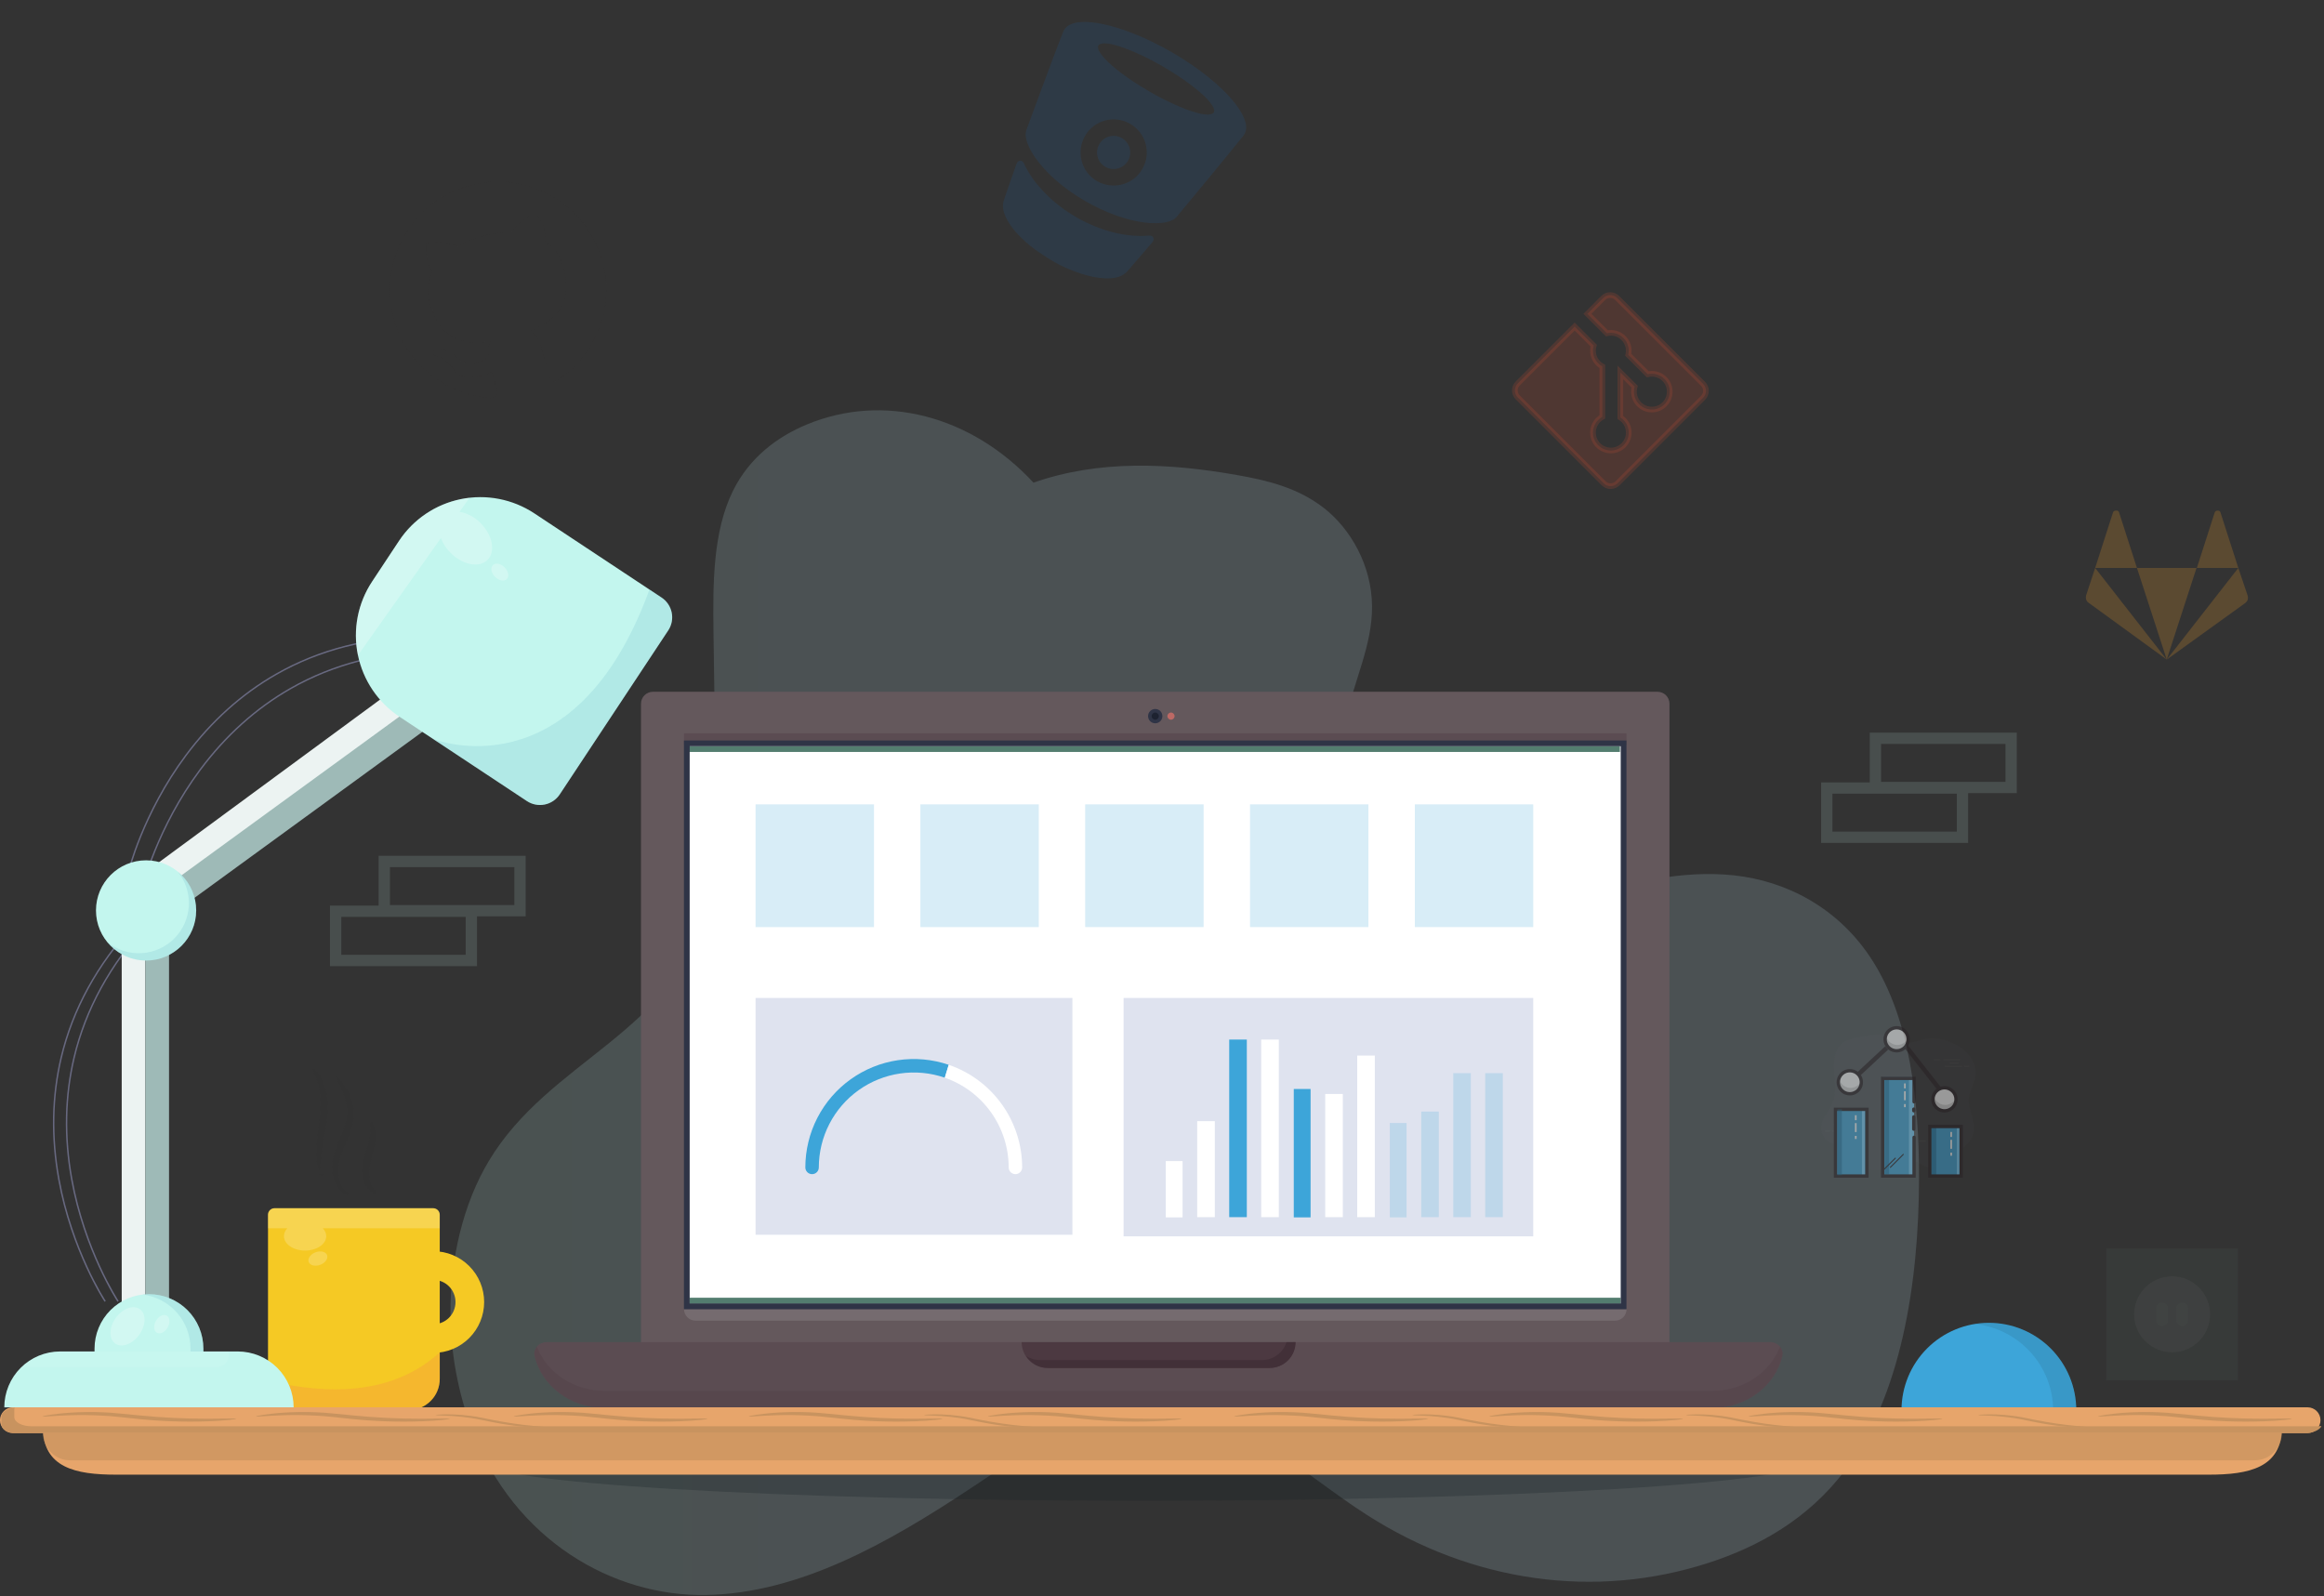 <svg width="412" height="283" viewBox="0 0 412 283" fill="none" xmlns="http://www.w3.org/2000/svg">
<rect x="0" y="0" width="412" height="283" fill="#333333" stroke="none"/>
<g opacity="0.2">
<path d="M384.12 116.94L370.224 106.834C370.052 106.719 369.88 106.489 369.822 106.259C369.765 106.03 369.765 105.8 369.822 105.57L371.43 100.689L384.12 116.94ZM375.679 90.87L378.838 100.689H371.43L374.588 90.87C374.646 90.641 374.876 90.526 375.105 90.526C375.45 90.468 375.622 90.641 375.679 90.87ZM378.838 100.689H389.403L384.12 116.94L378.838 100.689ZM398.476 105.628C398.533 105.857 398.533 106.087 398.476 106.317C398.419 106.547 398.246 106.719 398.074 106.891L384.12 116.94L396.811 100.689L398.476 105.628ZM396.811 100.689H389.461L392.619 90.87C392.676 90.641 392.906 90.526 393.136 90.526C393.423 90.526 393.595 90.641 393.653 90.87L396.811 100.689Z" fill="#FCA326"/>
</g>
<g opacity="0.4">
<path opacity="0.4" d="M331.985 170.358C325.975 160.88 316.589 156.174 307.354 155.188C298.118 154.203 288.842 156.557 279.761 159.097C267.648 162.475 253.428 165.52 244.286 154.32C238.887 147.691 236.734 136.828 238.667 127.36C240.04 120.624 243.293 114.445 243.237 107.461C243.179 100.22 239.406 93.746 234.741 90.096C230.076 86.447 224.616 85.154 219.251 84.212C207.262 82.101 194.896 81.479 183.217 85.57C172.168 73.644 156.615 69.623 143.052 75.251C137.93 77.377 132.912 81.014 129.949 87.005C126.366 94.249 126.366 103.547 126.49 112.238C126.624 121.601 126.758 130.965 126.892 140.328C126.996 147.543 127.074 154.962 125.193 161.725C119.197 183.314 97.402 187.9 86.648 205.851C82.1 213.448 79.776 223.269 79.868 233.004C79.918 240.001 81.208 246.933 83.677 253.48C91.206 273.133 108.717 283.083 125.19 282.784C141.663 282.484 157.351 273.64 172.12 263.842C183.293 256.431 194.962 248.151 207.384 249.322C220.056 250.516 230.896 261.277 242.361 268.609C261.026 280.546 282.768 283.594 302.869 277.095C311.757 274.22 320.561 269.333 327.067 260.705C337.001 247.537 340.172 227.627 340.208 208.894C340.233 195.238 338.578 180.753 331.985 170.358Z" fill="url(#paint0_linear)"/>
</g>
<path d="M368.08 250.02C368.08 245.912 366.448 241.971 363.543 239.066C360.638 236.16 356.698 234.528 352.59 234.528C348.481 234.528 344.541 236.16 341.637 239.066C338.732 241.971 337.1 245.912 337.1 250.02H368.08Z" fill="#3DA5D9"/>
<path opacity="0.1" d="M350.051 234.731C353.851 235.112 357.376 236.884 359.949 239.706C362.523 242.528 363.963 246.201 363.994 250.02H368.057C368.057 245.912 366.425 241.971 363.52 239.066C360.615 236.16 356.676 234.528 352.567 234.528C351.724 234.526 350.883 234.594 350.051 234.731Z" fill="#162126"/>
<path opacity="0.2" d="M322.847 138.713V149.446H348.908V140.618H357.542V129.89H331.47V138.715L322.847 138.713ZM355.531 138.614H333.476V131.894H355.531V138.614ZM324.853 140.719H346.907V147.439H324.853V140.719Z" fill="#9EBAB7"/>
<path opacity="0.2" d="M58.499 160.555V171.288H84.561V162.459H93.194V151.731H67.123V160.557L58.499 160.555ZM91.183 160.456H69.129V153.735H91.183V160.456ZM60.505 162.561H82.559V169.281H60.505V162.561Z" fill="#9EBAB7"/>
<path d="M76.816 239.861H72.626V234.782H76.816C77.86 234.782 78.861 234.367 79.599 233.629C80.337 232.891 80.752 231.889 80.752 230.845C80.752 229.801 80.337 228.8 79.599 228.062C78.861 227.323 77.86 226.909 76.816 226.909H76.689V221.829H76.816C79.207 221.829 81.5 222.779 83.19 224.47C84.881 226.161 85.831 228.454 85.831 230.845C85.831 233.237 84.881 235.53 83.19 237.221C81.5 238.912 79.207 239.861 76.816 239.861Z" fill="#F5C924"/>
<path d="M48.67 214.21H76.793C76.946 214.21 77.098 214.24 77.239 214.299C77.38 214.357 77.509 214.443 77.617 214.551C77.725 214.66 77.811 214.788 77.87 214.93C77.928 215.071 77.959 215.223 77.959 215.376V244.456C77.959 245.187 77.815 245.91 77.536 246.585C77.257 247.261 76.847 247.874 76.331 248.391C75.814 248.908 75.201 249.318 74.526 249.597C73.851 249.877 73.128 250.021 72.397 250.021H53.073C51.598 250.021 50.184 249.435 49.141 248.392C48.098 247.349 47.512 245.934 47.512 244.459V215.373C47.512 215.22 47.542 215.069 47.6 214.927C47.659 214.786 47.745 214.657 47.853 214.549C47.961 214.441 48.09 214.355 48.231 214.296C48.373 214.238 48.524 214.208 48.677 214.208L48.67 214.21Z" fill="#F5C924"/>
<path opacity="0.4" d="M77.958 239.763V244.334C77.958 248.459 74.614 250.28 70.49 250.28L53.194 250.026C49.906 250.026 47.645 248.756 47.645 244.946C50.787 245.264 66.785 250.021 77.958 239.763Z" fill="#F59B3D"/>
<path opacity="0.2" d="M77.958 215.373C77.957 215.064 77.833 214.768 77.614 214.55C77.395 214.332 77.099 214.21 76.79 214.21H48.666C48.514 214.21 48.362 214.24 48.221 214.299C48.079 214.357 47.951 214.443 47.842 214.551C47.734 214.66 47.648 214.788 47.59 214.93C47.531 215.071 47.501 215.223 47.501 215.376V217.766H50.947C50.568 218.133 50.348 218.635 50.335 219.163C50.335 220.575 52.013 221.72 54.086 221.72C56.158 221.72 57.836 220.575 57.836 219.163C57.823 218.635 57.603 218.133 57.224 217.766H77.958V215.373Z" fill="white"/>
<path opacity="0.2" d="M56.775 224.245C57.674 223.907 58.215 223.136 57.984 222.522C57.754 221.909 56.838 221.686 55.94 222.025C55.041 222.363 54.499 223.134 54.73 223.747C54.961 224.36 55.876 224.583 56.775 224.245Z" fill="white"/>
<path opacity="0.5" d="M20.823 230.797C20.765 230.708 14.871 221.735 12.583 209.051C11.24 201.6 11.382 194.344 13.009 187.484C15.041 178.909 19.414 170.937 25.998 163.785L26.186 163.958C19.63 171.069 15.282 179.011 13.258 187.542C11.641 194.367 11.499 201.59 12.837 209.006C15.122 221.639 20.981 230.568 21.039 230.657L20.823 230.797Z" fill="#9FA1D1"/>
<path opacity="0.5" d="M18.537 230.797C18.479 230.708 12.585 221.735 10.297 209.051C8.953 201.6 9.096 194.344 10.723 187.484C12.755 178.909 17.128 170.937 23.712 163.785L23.9 163.958C17.343 171.069 12.996 179.011 10.972 187.542C9.355 194.367 9.212 201.59 10.551 209.006C12.836 221.639 18.694 230.568 18.753 230.657L18.537 230.797Z" fill="#9FA1D1"/>
<path opacity="0.5" d="M22.855 154.779L22.601 154.721C22.626 154.617 25.155 144.183 32.855 133.849C37.377 127.779 42.776 122.928 48.896 119.431C56.547 115.06 65.353 112.807 75.074 112.736V112.99C65.401 113.061 56.636 115.304 49.025 119.649C42.931 123.126 37.565 127.954 33.063 133.994C25.394 144.285 22.872 154.675 22.855 154.779Z" fill="#9FA1D1"/>
<path opacity="0.5" d="M25.394 157.319L25.14 157.26C25.165 157.156 27.694 146.723 35.394 136.388C39.916 130.318 45.315 125.467 51.435 121.97C59.086 117.599 67.892 115.347 77.613 115.275V115.529C67.941 115.6 59.175 117.843 51.564 122.189C45.47 125.666 40.104 130.494 35.602 136.533C27.933 146.824 25.411 157.215 25.394 157.319Z" fill="#9FA1D1"/>
<path d="M25.77 160.143H21.577V236.303H25.77V160.143Z" fill="#ECF3F2"/>
<path d="M29.964 160.143H25.771V236.303H29.964V160.143Z" fill="#9EBAB7"/>
<path d="M83.858 117.587L81.147 113.903L19.809 159.033L22.519 162.718L83.858 117.587Z" fill="#ECF3F2"/>
<path d="M86.281 121.446L83.583 117.741L21.903 162.676L24.602 166.381L86.281 121.446Z" fill="#9EBAB7"/>
<path d="M25.896 170.297C30.802 170.297 34.779 166.319 34.779 161.413C34.779 156.506 30.802 152.529 25.896 152.529C20.991 152.529 17.014 156.506 17.014 161.413C17.014 166.319 20.991 170.297 25.896 170.297Z" fill="url(#paint1_linear)"/>
<path opacity="0.2" d="M34.789 161.413C34.787 163.247 34.219 165.035 33.162 166.533C32.105 168.03 30.61 169.164 28.884 169.78C27.157 170.395 25.282 170.461 23.516 169.969C21.75 169.477 20.18 168.451 19.02 167.031C20.727 168.41 22.884 169.108 25.076 168.991C27.267 168.873 29.338 167.95 30.889 166.397C32.44 164.844 33.362 162.773 33.477 160.581C33.592 158.389 32.893 156.232 31.513 154.525C32.537 155.357 33.362 156.408 33.929 157.599C34.496 158.791 34.79 160.094 34.789 161.413Z" fill="#6AB7CC"/>
<path d="M65.968 103.102L70.733 95.9C73.266 92.07 77.217 89.404 81.717 88.487C86.216 87.571 90.895 88.48 94.725 91.014L117.281 105.941C118.211 106.556 118.858 107.515 119.08 108.607C119.303 109.7 119.082 110.836 118.467 111.765L99.234 140.839C98.619 141.769 97.66 142.416 96.568 142.638C95.476 142.861 94.34 142.64 93.41 142.025L70.854 127.098C67.025 124.564 64.359 120.612 63.442 116.112C62.526 111.612 63.435 106.932 65.968 103.102Z" fill="url(#paint2_linear)"/>
<path opacity="0.2" d="M118.471 111.761L99.235 140.838C98.62 141.768 97.661 142.415 96.568 142.637C95.476 142.86 94.34 142.639 93.41 142.024L76.777 131.017C76.777 131.017 101.828 141.064 115.139 104.517L117.285 105.937C118.214 106.552 118.861 107.511 119.084 108.603C119.306 109.695 119.086 110.831 118.471 111.761Z" fill="#6AB7CC"/>
<path d="M26.409 229.449C28.968 229.449 31.423 230.466 33.233 232.275C35.042 234.085 36.059 236.54 36.059 239.1V239.862H16.76V239.1C16.76 236.54 17.776 234.085 19.586 232.275C21.396 230.466 23.85 229.449 26.409 229.449Z" fill="url(#paint3_linear)"/>
<path opacity="0.2" d="M36.059 239.1V239.862H33.773V239.1C33.773 236.738 32.907 234.459 31.34 232.693C29.772 230.927 27.611 229.797 25.267 229.517C25.646 229.471 26.027 229.448 26.409 229.449C28.968 229.449 31.423 230.466 33.233 232.275C35.042 234.085 36.059 236.54 36.059 239.1Z" fill="#6AB7CC"/>
<path opacity="0.25" d="M24.68 236.645C25.89 234.964 25.943 232.932 24.797 232.107C23.651 231.281 21.74 231.975 20.53 233.656C19.319 235.337 19.267 237.369 20.413 238.195C21.559 239.02 23.469 238.327 24.68 236.645Z" fill="white"/>
<path opacity="0.25" d="M29.717 235.366C30.201 234.529 30.13 233.583 29.559 233.253C28.988 232.924 28.133 233.335 27.65 234.172C27.167 235.009 27.238 235.955 27.809 236.284C28.38 236.614 29.234 236.203 29.717 235.366Z" fill="white"/>
<path opacity="0.25" d="M89.849 102.67C90.315 102.204 90.139 101.272 89.455 100.588C88.772 99.905 87.84 99.729 87.374 100.195C86.908 100.661 87.084 101.593 87.767 102.276C88.451 102.96 89.382 103.136 89.849 102.67Z" fill="white"/>
<path d="M10.665 239.607H42.153C44.78 239.607 47.299 240.651 49.156 242.509C51.013 244.366 52.057 246.886 52.057 249.513H0.762C0.762 246.886 1.805 244.366 3.662 242.509C5.52 240.651 8.039 239.607 10.665 239.607Z" fill="url(#paint4_linear)"/>
<g opacity="0.25">
<path opacity="0.25" d="M38.374 242.401H3.771C5.616 240.606 8.09 239.604 10.665 239.607H40.484V239.633C40.574 239.958 40.587 240.299 40.523 240.63C40.459 240.961 40.32 241.272 40.116 241.54C39.911 241.808 39.648 242.025 39.346 242.175C39.044 242.324 38.711 242.402 38.374 242.401Z" fill="white"/>
</g>
<path opacity="0.25" d="M85.19 92.74C84.191 91.698 82.888 90.998 81.468 90.739L83.245 88.245C80.728 88.525 78.303 89.356 76.142 90.679C73.982 92.001 72.139 93.783 70.744 95.897L65.978 103.103C64.713 105.006 63.839 107.142 63.406 109.386C62.974 111.63 62.992 113.938 63.459 116.175L78.166 95.395C78.545 96.387 79.133 97.286 79.891 98.031C82.037 100.177 84.969 100.731 86.427 99.268C87.885 97.805 87.339 94.887 85.19 92.74Z" fill="white"/>
<path opacity="0.26" d="M202.895 266.079C268.108 266.079 320.975 262.894 320.975 258.965C320.975 255.037 268.108 251.852 202.895 251.852C137.681 251.852 84.814 255.037 84.814 258.965C84.814 262.894 137.681 266.079 202.895 266.079Z" fill="#162126"/>
<path d="M295.963 238.144H113.637V124.764C113.637 124.203 113.86 123.665 114.256 123.268C114.653 122.871 115.191 122.648 115.752 122.648H293.85C294.411 122.648 294.949 122.871 295.346 123.268C295.742 123.665 295.965 124.203 295.965 124.764L295.963 238.144Z" fill="#64585C"/>
<path d="M288.164 131.205H121.691V231.463H288.164V131.205Z" fill="white"/>
<path d="M287.329 230.081H122.225V231.186H287.329V230.081Z" fill="#537D6F"/>
<path d="M287.181 132.3H122.077V133.316H287.181V132.3Z" fill="#537D6F"/>
<path d="M288.342 130.014H121.26V132.046H288.342V130.014Z" fill="#5B4C52"/>
<path d="M286.323 234.145H123.296C122.757 234.145 122.241 233.931 121.86 233.55C121.479 233.168 121.265 232.652 121.265 232.113H288.354C288.354 232.652 288.14 233.168 287.759 233.55C287.378 233.931 286.862 234.145 286.323 234.145Z" fill="#756B6F"/>
<path d="M287.323 132.3V231.097H122.265V132.3H287.323ZM288.339 131.284H121.249V232.113H288.339V131.284Z" fill="#2F3446"/>
<path d="M204.799 128.236C205.5 128.236 206.069 127.668 206.069 126.966C206.069 126.265 205.5 125.696 204.799 125.696C204.098 125.696 203.529 126.265 203.529 126.966C203.529 127.668 204.098 128.236 204.799 128.236Z" fill="#2F3446"/>
<path d="M207.593 127.601C207.943 127.601 208.228 127.317 208.228 126.966C208.228 126.616 207.943 126.332 207.593 126.332C207.242 126.332 206.958 126.616 206.958 126.966C206.958 127.317 207.242 127.601 207.593 127.601Z" fill="#BD6965"/>
<path d="M204.799 127.601C205.15 127.601 205.434 127.317 205.434 126.966C205.434 126.616 205.15 126.332 204.799 126.332C204.448 126.332 204.164 126.616 204.164 126.966C204.164 127.317 204.448 127.601 204.799 127.601Z" fill="#1D2230"/>
<path d="M103.563 237.954H96.927C95.51 237.954 94.472 239.155 94.769 240.425C96.005 245.69 101.117 249.637 107.234 249.637H303.504C309.621 249.637 314.733 245.69 315.97 240.425C316.267 239.155 315.228 237.954 313.811 237.954H310.919" fill="#5B4C52"/>
<g opacity="0.5">
<path opacity="0.5" d="M315.972 240.425C314.736 245.69 309.624 249.637 303.507 249.637H107.234C101.117 249.637 96.005 245.69 94.769 240.425C94.7 240.131 94.702 239.825 94.775 239.532C94.847 239.239 94.988 238.967 95.185 238.739C96.915 243.31 101.656 246.589 107.234 246.589H303.507C309.093 246.589 313.827 243.308 315.556 238.739C315.753 238.967 315.894 239.239 315.967 239.532C316.039 239.825 316.041 240.131 315.972 240.425Z" fill="#4C3941"/>
</g>
<path d="M225.051 242.526H185.691C184.479 242.526 183.316 242.044 182.459 241.187C181.602 240.329 181.12 239.167 181.12 237.954H229.622C229.622 239.167 229.14 240.329 228.283 241.187C227.426 242.044 226.263 242.526 225.051 242.526Z" fill="#4C3941"/>
<path d="M229.685 237.954C229.685 239.167 229.204 240.329 228.347 241.187C227.489 242.044 226.327 242.526 225.115 242.526H185.755C184.986 242.527 184.23 242.333 183.557 241.963C182.883 241.593 182.314 241.059 181.902 240.41C182.635 240.881 183.487 241.132 184.358 241.131H223.718C224.686 241.131 225.629 240.824 226.411 240.253C227.194 239.683 227.775 238.879 228.07 237.957L229.685 237.954Z" fill="#423038"/>
<path d="M391.569 261.45H20.569C13.415 261.45 7.618 260.223 7.618 253.068H404.52C404.52 260.22 398.722 261.45 391.569 261.45Z" fill="#E7A56B"/>
<path opacity="0.7" d="M7.618 254.084H404.52C404.52 255.364 404.012 256.592 403.107 257.497C402.202 258.402 400.975 258.91 399.695 258.91H12.443C11.163 258.91 9.936 258.402 9.031 257.497C8.126 256.592 7.618 255.364 7.618 254.084Z" fill="#C8935F"/>
<path d="M409.091 249.51H2.285C1.023 249.51 0 250.534 0 251.796C0 253.058 1.023 254.082 2.285 254.082H409.091C410.353 254.082 411.376 253.058 411.376 251.796C411.376 250.534 410.353 249.51 409.091 249.51Z" fill="#E7A56B"/>
<path d="M411.551 252.83C411.239 253.546 410.028 254.082 408.583 254.082H2.793C1.117 254.082 0.254 253.355 0.254 252.469V251.125C0.254 250.363 1.27 249.718 2.618 249.553C2.567 249.667 2.54 249.79 2.539 249.914V251.257C2.539 252.144 3.911 252.87 5.587 252.87H410.868C411.096 252.87 411.324 252.857 411.551 252.83Z" fill="#C8935F"/>
<path d="M24.741 250.945C28.767 251.344 32.81 251.54 36.856 251.532C38.41 251.532 39.67 251.509 40.538 251.499C41.407 251.489 41.892 251.499 41.894 251.542C41.897 251.585 41.419 251.661 40.551 251.75C39.682 251.839 38.423 251.931 36.864 251.989C32.796 252.133 28.724 252 24.675 251.59L21.229 251.232C20.114 251.103 19.045 251.021 18.022 250.978C15.975 250.866 14.129 250.864 12.577 250.907C9.474 250.999 7.56 251.227 7.547 251.125C7.547 251.085 8.012 250.971 8.875 250.838C9.738 250.706 10.993 250.549 12.555 250.45C14.383 250.332 16.216 250.309 18.047 250.381C19.081 250.422 20.168 250.491 21.282 250.612L24.741 250.945Z" fill="#C8935F"/>
<path d="M62.578 250.945C66.604 251.344 70.647 251.54 74.693 251.532C76.247 251.532 77.507 251.509 78.375 251.499C79.244 251.489 79.729 251.499 79.731 251.542C79.734 251.585 79.256 251.661 78.388 251.75C77.519 251.839 76.26 251.931 74.701 251.989C70.633 252.133 66.561 252 62.512 251.59L59.066 251.23C57.951 251.1 56.882 251.019 55.859 250.976C53.812 250.864 51.966 250.861 50.414 250.905C47.311 250.996 45.397 251.225 45.384 251.123C45.384 251.082 45.849 250.968 46.712 250.836C47.575 250.704 48.83 250.547 50.391 250.447C52.22 250.33 54.053 250.307 55.884 250.379C56.918 250.42 58.004 250.488 59.119 250.61L62.578 250.945Z" fill="#C8935F"/>
<path d="M149.931 250.945C153.957 251.344 158.001 251.54 162.047 251.532C163.601 251.532 164.86 251.509 165.729 251.499C166.597 251.489 167.082 251.499 167.085 251.542C167.087 251.585 166.61 251.661 165.741 251.75C164.873 251.839 163.613 251.931 162.054 251.989C157.987 252.133 153.914 252 149.865 251.59L146.419 251.23C145.305 251.1 144.236 251.019 143.212 250.976C141.165 250.864 139.319 250.861 137.768 250.905C134.665 250.996 132.75 251.225 132.737 251.123C132.737 251.082 133.202 250.968 134.065 250.836C134.929 250.704 136.183 250.547 137.745 250.447C139.573 250.33 141.407 250.307 143.238 250.379C144.271 250.42 145.358 250.488 146.473 250.61L149.931 250.945Z" fill="#C8935F"/>
<path d="M236.015 250.945C240.041 251.344 244.085 251.54 248.131 251.532C249.685 251.532 250.944 251.509 251.813 251.499C252.681 251.489 253.166 251.499 253.169 251.542C253.171 251.585 252.694 251.661 251.825 251.75C250.957 251.839 249.697 251.931 248.138 251.989C244.071 252.133 239.998 252 235.949 251.59L232.503 251.23C231.389 251.1 230.319 251.019 229.296 250.976C227.249 250.864 225.403 250.861 223.852 250.905C220.749 250.996 218.834 251.225 218.821 251.123C218.821 251.082 219.286 250.968 220.149 250.836C221.013 250.704 222.267 250.547 223.829 250.447C225.657 250.33 227.491 250.307 229.322 250.379C230.355 250.42 231.442 250.488 232.557 250.61L236.015 250.945Z" fill="#C8935F"/>
<path d="M260.655 251.773C263.041 252.241 265.449 252.588 267.869 252.814C268.799 252.903 269.553 252.962 270.073 253.005C270.347 253.007 270.619 253.042 270.883 253.109C270.615 253.16 270.341 253.176 270.068 253.157C269.543 253.157 268.786 253.142 267.849 253.089C265.408 252.942 262.98 252.63 260.581 252.154L258.55 251.743C257.892 251.6 257.257 251.489 256.648 251.4C255.431 251.217 254.327 251.108 253.395 251.047C251.534 250.925 250.376 250.953 250.373 250.889C250.638 250.821 250.912 250.788 251.186 250.793C251.709 250.762 252.471 250.739 253.408 250.77C254.512 250.803 255.614 250.894 256.709 251.042C257.323 251.125 257.978 251.227 258.631 251.364L260.655 251.773Z" fill="#C8935F"/>
<path d="M174.063 251.773C176.449 252.241 178.857 252.588 181.277 252.814C182.207 252.903 182.961 252.962 183.482 253.005C183.755 253.007 184.027 253.042 184.292 253.109C184.023 253.16 183.749 253.176 183.477 253.157C182.951 253.157 182.194 253.142 181.257 253.089C178.816 252.942 176.388 252.63 173.989 252.154L171.958 251.743C171.3 251.6 170.665 251.489 170.056 251.4C168.84 251.217 167.735 251.108 166.803 251.047C164.942 250.925 163.784 250.953 163.781 250.889C164.047 250.821 164.32 250.788 164.594 250.793C165.117 250.762 165.879 250.739 166.816 250.77C167.92 250.803 169.022 250.894 170.117 251.042C170.731 251.125 171.387 251.227 172.039 251.364L174.063 251.773Z" fill="#C8935F"/>
<path d="M87.47 251.773C89.856 252.241 92.264 252.588 94.685 252.814C95.614 252.903 96.368 252.962 96.889 253.005C97.162 253.007 97.434 253.042 97.699 253.109C97.43 253.16 97.156 253.176 96.884 253.157C96.358 253.157 95.601 253.142 94.664 253.089C92.223 252.942 89.795 252.63 87.397 252.154L85.365 251.743C84.707 251.6 84.073 251.489 83.463 251.4C82.247 251.217 81.142 251.108 80.21 251.047C78.349 250.925 77.191 250.953 77.189 250.889C77.454 250.821 77.727 250.788 78.001 250.793C78.524 250.762 79.286 250.739 80.223 250.77C81.327 250.803 82.429 250.894 83.524 251.042C84.139 251.125 84.794 251.227 85.447 251.364L87.47 251.773Z" fill="#C8935F"/>
<path d="M309.157 251.773C311.543 252.241 313.95 252.588 316.371 252.814C317.301 252.903 318.055 252.962 318.575 253.005C318.849 253.007 319.121 253.042 319.385 253.109C319.117 253.16 318.843 253.176 318.57 253.157C318.045 253.157 317.288 253.142 316.351 253.089C313.91 252.942 311.482 252.63 309.083 252.154L307.052 251.743C306.394 251.6 305.759 251.489 305.15 251.4C303.933 251.217 302.829 251.108 301.897 251.047C300.035 250.925 298.878 250.953 298.875 250.889C299.14 250.821 299.414 250.788 299.688 250.793C300.211 250.762 300.973 250.739 301.91 250.77C303.014 250.803 304.116 250.894 305.211 251.042C305.825 251.125 306.48 251.227 307.133 251.364L309.157 251.773Z" fill="#C8935F"/>
<path d="M360.96 251.773C363.345 252.241 365.753 252.588 368.174 252.814C369.103 252.903 369.858 252.962 370.378 253.005C370.651 253.007 370.923 253.042 371.188 253.109C370.92 253.16 370.646 253.176 370.373 253.157C369.847 253.157 369.091 253.142 368.154 253.089C365.713 252.942 363.284 252.63 360.886 252.154L358.854 251.743C358.197 251.6 357.562 251.489 356.953 251.4C355.736 251.217 354.632 251.108 353.7 251.047C351.838 250.925 350.68 250.953 350.678 250.889C350.943 250.821 351.216 250.788 351.49 250.793C352.013 250.762 352.775 250.739 353.712 250.77C354.817 250.803 355.919 250.894 357.013 251.042C357.628 251.125 358.283 251.227 358.936 251.364L360.96 251.773Z" fill="#C8935F"/>
<path d="M327.178 250.945C331.204 251.344 335.248 251.54 339.294 251.532C340.848 251.532 342.107 251.509 342.976 251.499C343.844 251.489 344.329 251.499 344.332 251.542C344.334 251.585 343.857 251.661 342.988 251.75C342.12 251.839 340.86 251.931 339.301 251.989C335.234 252.133 331.162 252 327.112 251.59L323.666 251.23C322.552 251.1 321.483 251.019 320.459 250.976C318.413 250.864 316.566 250.861 315.015 250.905C311.912 250.996 309.997 251.225 309.984 251.123C309.984 251.082 310.449 250.968 311.312 250.836C312.176 250.704 313.43 250.547 314.992 250.447C316.82 250.33 318.654 250.307 320.485 250.379C321.518 250.42 322.605 250.488 323.72 250.61L327.178 250.945Z" fill="#C8935F"/>
<path d="M281.216 250.945C285.242 251.344 289.286 251.54 293.332 251.532C294.886 251.532 296.145 251.509 297.014 251.499C297.882 251.489 298.367 251.499 298.37 251.542C298.372 251.585 297.895 251.661 297.026 251.75C296.158 251.839 294.899 251.931 293.339 251.989C289.272 252.133 285.2 252 281.15 251.59L277.705 251.23C276.59 251.1 275.521 251.019 274.497 250.976C272.451 250.864 270.604 250.861 269.053 250.905C265.95 250.996 264.035 251.225 264.022 251.123C264.022 251.082 264.487 250.968 265.351 250.836C266.214 250.704 267.468 250.547 269.03 250.447C270.859 250.33 272.692 250.307 274.523 250.379C275.556 250.42 276.643 250.488 277.758 250.61L281.216 250.945Z" fill="#C8935F"/>
<path d="M389.139 250.945C393.165 251.344 397.209 251.54 401.255 251.532C402.809 251.532 404.068 251.509 404.937 251.499C405.805 251.489 406.29 251.499 406.293 251.542C406.295 251.585 405.818 251.661 404.949 251.75C404.081 251.839 402.821 251.931 401.262 251.989C397.195 252.133 393.123 252 389.073 251.59L385.627 251.23C384.513 251.1 383.444 251.019 382.42 250.976C380.373 250.864 378.527 250.861 376.976 250.905C373.873 250.996 371.958 251.225 371.945 251.123C371.945 251.082 372.41 250.968 373.273 250.836C374.137 250.704 375.391 250.547 376.953 250.447C378.781 250.33 380.615 250.307 382.446 250.379C383.479 250.42 384.566 250.488 385.681 250.61L389.139 250.945Z" fill="#C8935F"/>
<path d="M192.339 250.945C196.365 251.344 200.408 251.54 204.454 251.532C206.008 251.532 207.267 251.509 208.136 251.499C209.004 251.489 209.489 251.499 209.492 251.542C209.494 251.585 209.017 251.661 208.149 251.75C207.28 251.839 206.021 251.931 204.461 251.989C200.394 252.133 196.322 252 192.273 251.59L188.827 251.23C187.712 251.1 186.643 251.019 185.619 250.976C183.573 250.864 181.727 250.861 180.175 250.905C177.072 250.996 175.157 251.225 175.145 251.123C175.145 251.082 175.609 250.968 176.473 250.836C177.336 250.704 178.59 250.547 180.152 250.447C181.981 250.33 183.814 250.307 185.645 250.379C186.678 250.42 187.765 250.488 188.88 250.61L192.339 250.945Z" fill="#C8935F"/>
<path d="M108.286 250.945C112.312 251.344 116.355 251.54 120.401 251.532C121.955 251.532 123.215 251.509 124.083 251.499C124.952 251.489 125.437 251.499 125.439 251.542C125.442 251.585 124.964 251.661 124.096 251.75C123.227 251.839 121.968 251.931 120.409 251.989C116.341 252.133 112.269 252 108.22 251.59L104.774 251.23C103.659 251.1 102.59 251.019 101.567 250.976C99.52 250.864 97.674 250.861 96.122 250.905C93.019 250.996 91.105 251.225 91.092 251.123C91.092 251.082 91.556 250.968 92.42 250.836C93.283 250.704 94.538 250.547 96.099 250.447C97.928 250.33 99.761 250.307 101.592 250.379C102.626 250.42 103.712 250.488 104.827 250.61L108.286 250.945Z" fill="#C8935F"/>
<g opacity="0.2">
<path opacity="0.2" d="M60.437 201.412C61.041 199.975 61.506 198.618 61.547 197.349C61.567 196.21 61.352 195.079 60.917 194.027C60.559 193.089 60.191 192.34 59.965 191.804C59.739 191.268 59.637 190.951 59.711 190.905C59.784 190.859 60.028 191.086 60.394 191.545C60.91 192.204 61.364 192.91 61.75 193.653C62.023 194.18 62.248 194.731 62.423 195.299C62.626 195.97 62.732 196.667 62.738 197.369C62.736 198.141 62.631 198.91 62.425 199.655C62.211 200.421 61.947 201.172 61.633 201.902C61.328 202.641 61.016 203.342 60.747 204.018C60.612 204.356 60.493 204.686 60.381 205.011L60.241 205.481L60.132 205.951C59.902 207.057 59.926 208.201 60.203 209.296C60.322 209.704 60.492 210.095 60.711 210.459C60.818 210.609 60.917 210.756 61.021 210.878C61.125 211 61.224 211.114 61.328 211.201C61.432 211.287 61.521 211.368 61.602 211.442C61.684 211.515 61.763 211.556 61.821 211.607C61.938 211.703 61.999 211.777 61.983 211.82C61.968 211.863 61.879 211.871 61.73 211.848C61.629 211.833 61.53 211.811 61.432 211.782C61.323 211.739 61.196 211.683 61.051 211.615C60.898 211.53 60.75 211.435 60.61 211.33C60.447 211.198 60.293 211.054 60.15 210.901C59.817 210.512 59.548 210.073 59.353 209.6C58.891 208.372 58.759 207.045 58.969 205.75C58.997 205.57 59.035 205.387 59.071 205.202C59.106 205.016 59.165 204.833 59.213 204.645C59.321 204.285 59.441 203.925 59.574 203.566C59.84 202.847 60.148 202.134 60.437 201.412Z" fill="#202020"/>
<path opacity="0.2" d="M64.523 205.394C64.759 204.45 65.054 203.617 65.265 202.855C65.457 202.198 65.595 201.527 65.676 200.848C65.805 199.703 65.602 198.976 65.78 198.9C65.856 198.867 66.034 199.009 66.197 199.34C66.427 199.817 66.561 200.334 66.593 200.863C66.643 201.629 66.588 202.399 66.428 203.149C66.265 203.982 66.004 204.846 65.783 205.727C65.563 206.517 65.448 207.333 65.44 208.153C65.452 208.797 65.589 209.433 65.844 210.024C66.285 211.04 66.961 211.416 66.877 211.596C66.859 211.637 66.798 211.655 66.694 211.65C66.547 211.638 66.402 211.6 66.268 211.538C65.772 211.305 65.35 210.939 65.049 210.482C64.598 209.81 64.322 209.037 64.246 208.231C64.174 207.277 64.268 206.317 64.523 205.394Z" fill="#202020"/>
<path opacity="0.2" d="M57.009 208.366C57.367 208.366 57.656 208.309 57.656 208.239C57.656 208.169 57.367 208.112 57.009 208.112C56.651 208.112 56.361 208.169 56.361 208.239C56.361 208.309 56.651 208.366 57.009 208.366Z" fill="#202020"/>
<path opacity="0.2" d="M56.691 198.116C56.822 196.961 56.856 195.797 56.793 194.636C56.74 193.701 56.578 192.775 56.311 191.878C55.843 190.354 55.186 189.536 55.343 189.399C55.404 189.343 55.65 189.475 56.003 189.821C56.49 190.324 56.884 190.909 57.169 191.548C57.594 192.491 57.869 193.494 57.984 194.522C58.125 195.761 58.125 197.013 57.984 198.253C57.842 199.553 57.623 200.759 57.433 201.846C57.243 202.934 57.08 203.901 56.981 204.716C56.768 206.347 56.78 207.378 56.593 207.403C56.405 207.429 56.085 206.388 56.067 204.666C56.065 203.666 56.127 202.668 56.252 201.676C56.374 200.564 56.557 199.363 56.691 198.116Z" fill="#202020"/>
</g>
<g opacity="0.2">
<path opacity="0.2" d="M396.754 221.339H373.392V244.705H396.754V221.339Z" fill="#98E2CA"/>
<path opacity="0.2" d="M391.802 233.022C391.802 229.305 388.79 226.292 385.073 226.292C381.357 226.292 378.344 229.305 378.344 233.022C378.344 236.739 381.357 239.752 385.073 239.752C388.79 239.752 391.802 236.739 391.802 233.022Z" fill="white"/>
<path opacity="0.2" d="M384.311 231.986C384.311 231.425 383.856 230.97 383.295 230.97C382.734 230.97 382.279 231.425 382.279 231.986V234.061C382.279 234.622 382.734 235.077 383.295 235.077C383.856 235.077 384.311 234.622 384.311 234.061V231.986Z" fill="#9EBAB7"/>
<path opacity="0.2" d="M387.866 231.986C387.866 231.425 387.412 230.97 386.851 230.97C386.29 230.97 385.835 231.425 385.835 231.986V234.061C385.835 234.622 386.29 235.077 386.851 235.077C387.412 235.077 387.866 234.622 387.866 234.061V231.986Z" fill="#9EBAB7"/>
</g>
<g opacity="0.5">
<g opacity="0.2">
<path opacity="0.2" d="M350.17 190.913C350.153 191.028 350.131 191.144 350.106 191.261C349.888 192.26 349.361 193.162 349.116 194.155C348.533 196.559 350.483 198.692 349.831 201.037C349.633 201.743 349.192 202.349 348.702 202.88C347.437 204.249 345.825 205.211 344.236 206.154C343.5 206.592 342.691 207.045 341.849 206.922C341.058 206.807 340.41 206.202 339.645 205.95C338.118 205.449 336.555 206.421 335.046 206.975C333.859 207.413 332.56 207.595 331.314 207.371C330.069 207.148 328.88 206.489 328.107 205.457C327.571 204.747 327.217 203.86 326.497 203.352C325.836 202.886 324.98 202.826 324.275 202.434C323.85 202.188 323.496 201.836 323.249 201.412C323.001 200.988 322.868 200.506 322.863 200.015C322.863 198.358 324.261 197.095 324.886 195.563C325.392 194.323 325.38 192.928 325.281 191.587C325.171 190.07 324.979 188.506 325.357 187.011C325.934 184.735 327.542 184.241 329.574 183.925C331.389 183.647 333.282 183.112 335.098 183.681C335.948 183.947 336.659 184.55 337.531 184.758C339.127 185.138 340.635 184.149 342.21 184.091C343.535 184.043 344.94 184.379 346.152 184.912C348.488 185.938 350.589 188.106 350.17 190.913Z" fill="#9E8BB3"/>
<path opacity="0.2" d="M325.178 199.468H328.015C328.048 199.468 328.079 199.455 328.102 199.432C328.126 199.409 328.139 199.377 328.139 199.344C328.139 199.312 328.126 199.28 328.102 199.257C328.079 199.234 328.048 199.221 328.015 199.221H325.178C325.146 199.221 325.114 199.234 325.091 199.257C325.068 199.28 325.055 199.312 325.055 199.344C325.055 199.377 325.068 199.409 325.091 199.432C325.114 199.455 325.146 199.468 325.178 199.468Z" fill="white"/>
<path opacity="0.2" d="M325.446 200.054H326.864C326.897 200.054 326.928 200.041 326.951 200.018C326.974 199.995 326.987 199.963 326.987 199.93C326.987 199.898 326.974 199.866 326.951 199.843C326.928 199.82 326.897 199.807 326.864 199.807H325.446C325.413 199.807 325.382 199.82 325.358 199.843C325.335 199.866 325.322 199.898 325.322 199.93C325.322 199.963 325.335 199.995 325.358 200.018C325.382 200.041 325.413 200.054 325.446 200.054Z" fill="white"/>
<path opacity="0.2" d="M328.732 199.468H329.701C329.733 199.468 329.765 199.455 329.788 199.432C329.811 199.409 329.824 199.377 329.824 199.344C329.824 199.312 329.811 199.28 329.788 199.257C329.765 199.234 329.733 199.221 329.701 199.221H328.732C328.699 199.221 328.668 199.234 328.645 199.257C328.621 199.28 328.608 199.312 328.608 199.344C328.608 199.377 328.621 199.409 328.645 199.432C328.668 199.455 328.699 199.468 328.732 199.468Z" fill="white"/>
<path opacity="0.2" d="M323.597 200.639H324.309C324.341 200.639 324.373 200.626 324.396 200.603C324.419 200.58 324.432 200.549 324.432 200.516C324.432 200.483 324.419 200.452 324.396 200.428C324.373 200.405 324.341 200.392 324.309 200.392H323.597C323.565 200.392 323.533 200.405 323.51 200.428C323.487 200.452 323.474 200.483 323.474 200.516C323.474 200.549 323.487 200.58 323.51 200.603C323.533 200.626 323.565 200.639 323.597 200.639Z" fill="white"/>
<path opacity="0.2" d="M324.895 200.639H327.732C327.764 200.639 327.796 200.626 327.819 200.603C327.842 200.58 327.855 200.549 327.855 200.516C327.855 200.483 327.842 200.452 327.819 200.428C327.796 200.405 327.764 200.392 327.732 200.392H324.895C324.862 200.392 324.831 200.405 324.808 200.428C324.785 200.452 324.771 200.483 324.771 200.516C324.771 200.549 324.785 200.58 324.808 200.603C324.831 200.626 324.862 200.639 324.895 200.639Z" fill="white"/>
<path opacity="0.2" d="M344.883 202.185H342.047C342.014 202.185 341.982 202.198 341.959 202.221C341.936 202.244 341.923 202.276 341.923 202.309C341.923 202.342 341.936 202.373 341.959 202.396C341.982 202.419 342.014 202.432 342.047 202.432H344.883C344.916 202.432 344.947 202.419 344.97 202.396C344.994 202.373 345.007 202.342 345.007 202.309C345.007 202.276 344.994 202.244 344.97 202.221C344.947 202.198 344.916 202.185 344.883 202.185Z" fill="white"/>
<path opacity="0.2" d="M344.616 202.771H343.197C343.164 202.771 343.133 202.784 343.109 202.807C343.086 202.83 343.073 202.861 343.073 202.894C343.073 202.927 343.086 202.958 343.109 202.982C343.133 203.005 343.164 203.018 343.197 203.018H344.616C344.648 203.018 344.68 203.005 344.703 202.982C344.726 202.958 344.739 202.927 344.739 202.894C344.739 202.861 344.726 202.83 344.703 202.807C344.68 202.784 344.648 202.771 344.616 202.771Z" fill="white"/>
<path opacity="0.2" d="M341.329 202.185H340.36C340.327 202.185 340.296 202.198 340.273 202.221C340.249 202.244 340.236 202.276 340.236 202.309C340.236 202.342 340.249 202.373 340.273 202.396C340.296 202.419 340.327 202.432 340.36 202.432H341.329C341.361 202.432 341.393 202.419 341.416 202.396C341.439 202.373 341.452 202.342 341.452 202.309C341.452 202.276 341.439 202.244 341.416 202.221C341.393 202.198 341.361 202.185 341.329 202.185Z" fill="white"/>
<path opacity="0.2" d="M346.464 203.356H345.753C345.72 203.356 345.688 203.369 345.665 203.393C345.642 203.416 345.629 203.447 345.629 203.48C345.629 203.513 345.642 203.544 345.665 203.568C345.688 203.591 345.72 203.604 345.753 203.604H346.464C346.497 203.604 346.528 203.591 346.551 203.568C346.575 203.544 346.588 203.513 346.588 203.48C346.588 203.447 346.575 203.416 346.551 203.393C346.528 203.369 346.497 203.356 346.464 203.356Z" fill="white"/>
<path opacity="0.2" d="M345.165 203.356H342.329C342.296 203.356 342.264 203.369 342.241 203.393C342.218 203.416 342.205 203.447 342.205 203.48C342.205 203.513 342.218 203.544 342.241 203.568C342.264 203.591 342.296 203.604 342.329 203.604H345.165C345.198 203.604 345.23 203.591 345.253 203.568C345.276 203.544 345.289 203.513 345.289 203.48C345.289 203.447 345.276 203.416 345.253 203.393C345.23 203.369 345.198 203.356 345.165 203.356Z" fill="white"/>
<path opacity="0.2" d="M347.424 187.771H344.588C344.555 187.771 344.523 187.784 344.5 187.807C344.477 187.83 344.464 187.862 344.464 187.895C344.464 187.927 344.477 187.959 344.5 187.982C344.523 188.005 344.555 188.018 344.588 188.018H347.424C347.457 188.018 347.488 188.005 347.512 187.982C347.535 187.959 347.548 187.927 347.548 187.895C347.548 187.862 347.535 187.83 347.512 187.807C347.488 187.784 347.457 187.771 347.424 187.771Z" fill="white"/>
<path opacity="0.2" d="M347.158 188.356H345.739C345.706 188.356 345.675 188.369 345.651 188.393C345.628 188.416 345.615 188.447 345.615 188.48C345.615 188.513 345.628 188.544 345.651 188.568C345.675 188.591 345.706 188.604 345.739 188.604H347.158C347.19 188.604 347.222 188.591 347.245 188.568C347.268 188.544 347.281 188.513 347.281 188.48C347.281 188.447 347.268 188.416 347.245 188.393C347.222 188.369 347.19 188.356 347.158 188.356Z" fill="white"/>
<path opacity="0.2" d="M343.871 187.771H342.902C342.869 187.771 342.838 187.784 342.815 187.807C342.791 187.83 342.778 187.862 342.778 187.895C342.778 187.927 342.791 187.959 342.815 187.982C342.838 188.005 342.869 188.018 342.902 188.018H343.871C343.903 188.018 343.935 188.005 343.958 187.982C343.981 187.959 343.994 187.927 343.994 187.895C343.994 187.862 343.981 187.83 343.958 187.807C343.935 187.784 343.903 187.771 343.871 187.771Z" fill="white"/>
<path opacity="0.2" d="M349.005 188.942H348.29C348.257 188.942 348.225 188.955 348.202 188.979C348.179 189.002 348.166 189.033 348.166 189.066C348.166 189.099 348.179 189.13 348.202 189.154C348.225 189.177 348.257 189.19 348.29 189.19H349.001C349.034 189.19 349.065 189.177 349.088 189.154C349.112 189.13 349.125 189.099 349.125 189.066C349.125 189.033 349.112 189.002 349.088 188.979C349.065 188.955 349.034 188.942 349.001 188.942H349.005Z" fill="white"/>
<path opacity="0.2" d="M347.707 188.942H344.871C344.838 188.942 344.806 188.955 344.783 188.979C344.76 189.002 344.747 189.033 344.747 189.066C344.747 189.099 344.76 189.13 344.783 189.154C344.806 189.177 344.838 189.19 344.871 189.19H347.707C347.74 189.19 347.772 189.177 347.795 189.154C347.818 189.13 347.831 189.099 347.831 189.066C347.831 189.033 347.818 189.002 347.795 188.979C347.772 188.955 347.74 188.942 347.707 188.942Z" fill="white"/>
</g>
<path d="M330.969 196.679H325.396V208.508H330.969V196.679Z" fill="#3DA5D9"/>
<path d="M330.627 196.891H330.082V208.694H330.627V196.891Z" fill="#78D2FF"/>
<path d="M331.265 208.804H325.099V196.382H331.265V208.804ZM325.692 208.211H330.672V196.975H325.692V208.211Z" fill="#272024"/>
<path d="M347.688 199.723H342.115V208.555H347.688V199.723Z" fill="#3DA5D9"/>
<path opacity="0.5" d="M343.253 199.732H342.457V208.438H343.253V199.732Z" fill="#136892"/>
<path d="M347.348 199.987H346.901V208.694H347.348V199.987Z" fill="#78D2FF"/>
<path d="M347.985 208.805H341.818V199.421H347.985V208.805ZM342.412 208.211H347.391V200.015H342.412V208.211Z" fill="#272024"/>
<path d="M339.141 190.964H333.755V208.419H339.141V190.964Z" fill="#3DA5D9"/>
<path opacity="0.5" d="M334.893 190.983H334.097V208.19H334.893V190.983Z" fill="#136892"/>
<path d="M339.328 191.228H338.425V208.694H339.328V191.228Z" fill="#78D2FF"/>
<path d="M339.626 208.805H333.459V190.897H339.626V195.349C339.626 195.428 339.594 195.503 339.539 195.559C339.483 195.615 339.408 195.646 339.329 195.646C339.25 195.646 339.175 195.615 339.119 195.559C339.063 195.503 339.032 195.428 339.032 195.349V191.491H334.053V208.211H339.032V201.637C339.032 201.558 339.063 201.482 339.119 201.427C339.175 201.371 339.25 201.34 339.329 201.34C339.408 201.34 339.483 201.371 339.539 201.427C339.594 201.482 339.626 201.558 339.626 201.637V208.805Z" fill="#272024"/>
<path d="M329.308 193.393C330.147 192.635 330.212 191.34 329.454 190.502C328.695 189.663 327.401 189.598 326.562 190.356C325.724 191.114 325.659 192.409 326.417 193.247C327.175 194.086 328.47 194.151 329.308 193.393Z" fill="white"/>
<path d="M330.051 191.337C330.096 191.637 330.074 191.942 329.986 192.232C329.899 192.522 329.748 192.789 329.544 193.014C329.341 193.238 329.091 193.415 328.811 193.531C328.531 193.647 328.229 193.699 327.927 193.684C327.624 193.669 327.329 193.587 327.062 193.444C326.795 193.301 326.563 193.101 326.383 192.857C326.202 192.614 326.079 192.334 326.02 192.036C325.961 191.739 325.97 191.433 326.044 191.139C326.101 191.539 326.277 191.912 326.548 192.212C326.913 192.614 327.422 192.856 327.964 192.883C328.507 192.91 329.038 192.721 329.44 192.357C329.741 192.086 329.954 191.73 330.051 191.337Z" fill="#D8D8D8"/>
<path d="M327.936 194.217C327.389 194.217 326.859 194.026 326.439 193.676C326.019 193.326 325.734 192.84 325.634 192.303C325.534 191.765 325.626 191.21 325.893 190.732C326.16 190.255 326.585 189.886 327.096 189.69C327.606 189.494 328.169 189.482 328.687 189.657C329.205 189.832 329.645 190.183 329.932 190.649C330.218 191.115 330.332 191.666 330.255 192.208C330.177 192.749 329.913 193.246 329.507 193.613C329.076 194.002 328.516 194.218 327.936 194.217ZM327.936 190.124C327.535 190.125 327.146 190.263 326.835 190.515C326.524 190.768 326.309 191.12 326.226 191.512C326.143 191.904 326.198 192.313 326.38 192.67C326.563 193.027 326.862 193.31 327.229 193.473C327.595 193.635 328.006 193.667 328.393 193.562C328.78 193.458 329.12 193.224 329.355 192.899C329.59 192.574 329.706 192.179 329.684 191.778C329.662 191.378 329.504 190.997 329.235 190.7C329.071 190.518 328.87 190.372 328.646 190.272C328.422 190.172 328.179 190.121 327.934 190.121L327.936 190.124Z" fill="#272024"/>
<path d="M346.109 196.398C346.937 195.628 346.984 194.333 346.215 193.505C345.445 192.677 344.15 192.63 343.322 193.399C342.494 194.169 342.446 195.464 343.216 196.292C343.986 197.12 345.281 197.168 346.109 196.398Z" fill="white"/>
<path d="M346.824 194.331C346.873 194.63 346.855 194.936 346.771 195.227C346.687 195.518 346.54 195.787 346.339 196.014C346.139 196.242 345.891 196.421 345.613 196.541C345.334 196.661 345.033 196.717 344.73 196.706C344.427 196.695 344.131 196.617 343.862 196.477C343.593 196.337 343.359 196.14 343.175 195.899C342.992 195.658 342.865 195.379 342.803 195.082C342.74 194.786 342.745 194.479 342.815 194.185C342.878 194.584 343.059 194.955 343.334 195.25C343.704 195.648 344.217 195.882 344.76 195.902C345.302 195.922 345.831 195.726 346.228 195.356C346.525 195.081 346.732 194.724 346.824 194.331Z" fill="#D8D8D8"/>
<path d="M344.715 197.245C344.17 197.245 343.642 197.056 343.221 196.708C342.801 196.361 342.515 195.878 342.413 195.342C342.31 194.806 342.398 194.252 342.661 193.774C342.924 193.296 343.346 192.925 343.853 192.725C344.36 192.524 344.921 192.507 345.44 192.677C345.958 192.846 346.401 193.191 346.693 193.652C346.984 194.113 347.105 194.661 347.036 195.202C346.966 195.743 346.71 196.242 346.311 196.614C345.878 197.019 345.308 197.244 344.715 197.245ZM344.715 193.152C344.314 193.153 343.925 193.292 343.614 193.547C343.303 193.801 343.088 194.154 343.007 194.548C342.926 194.941 342.983 195.351 343.168 195.707C343.354 196.064 343.656 196.346 344.024 196.506C344.393 196.665 344.805 196.694 345.192 196.585C345.579 196.477 345.917 196.239 346.149 195.911C346.381 195.583 346.493 195.185 346.466 194.784C346.439 194.383 346.275 194.004 346.002 193.71C345.838 193.532 345.639 193.39 345.417 193.294C345.195 193.197 344.956 193.147 344.714 193.148L344.715 193.152Z" fill="#272024"/>
<path d="M337.611 185.771C338.449 185.013 338.515 183.718 337.756 182.879C336.998 182.041 335.704 181.976 334.865 182.734C334.026 183.492 333.961 184.787 334.72 185.625C335.478 186.464 336.772 186.529 337.611 185.771Z" fill="white"/>
<path d="M338.355 183.716C338.399 184.015 338.377 184.321 338.29 184.611C338.202 184.901 338.051 185.168 337.848 185.393C337.645 185.617 337.394 185.794 337.115 185.91C336.835 186.026 336.533 186.078 336.23 186.063C335.928 186.048 335.632 185.966 335.365 185.823C335.098 185.68 334.866 185.48 334.686 185.236C334.506 184.993 334.382 184.712 334.324 184.415C334.265 184.118 334.273 183.812 334.348 183.518C334.405 183.918 334.581 184.291 334.852 184.591C335.216 184.993 335.726 185.235 336.268 185.262C336.81 185.289 337.341 185.1 337.744 184.736C338.045 184.465 338.258 184.109 338.355 183.716Z" fill="#D8D8D8"/>
<path d="M336.24 186.597C335.693 186.597 335.163 186.406 334.742 186.056C334.322 185.706 334.037 185.22 333.937 184.682C333.837 184.144 333.929 183.588 334.196 183.111C334.463 182.633 334.888 182.264 335.399 182.068C335.91 181.871 336.473 181.86 336.991 182.035C337.509 182.211 337.95 182.562 338.236 183.028C338.523 183.494 338.637 184.046 338.559 184.587C338.482 185.129 338.217 185.626 337.811 185.993C337.38 186.382 336.82 186.598 336.24 186.597ZM336.24 182.503C335.839 182.504 335.45 182.642 335.138 182.895C334.827 183.148 334.611 183.5 334.528 183.893C334.446 184.285 334.5 184.694 334.683 185.052C334.865 185.409 335.165 185.693 335.532 185.855C335.899 186.018 336.311 186.05 336.698 185.945C337.085 185.841 337.425 185.606 337.66 185.281C337.896 184.956 338.012 184.56 337.99 184.159C337.969 183.759 337.81 183.378 337.541 183.08C337.387 182.908 337.2 182.769 336.992 182.67C336.783 182.571 336.557 182.514 336.327 182.503H336.24Z" fill="#272024"/>
<path d="M334.205 185.5L329.2 190.163L329.74 190.742L334.744 186.079L334.205 185.5Z" fill="#272024"/>
<path d="M338.255 185.335L337.633 185.824L343.472 193.255L344.094 192.766L338.255 185.335Z" fill="#272024"/>
<path d="M333.992 207.459L336.07 205.4C336.087 205.383 336.096 205.36 336.096 205.336C336.096 205.312 336.087 205.289 336.07 205.273C336.053 205.256 336.03 205.246 336.006 205.246C335.982 205.246 335.959 205.256 335.942 205.273L333.864 207.331C333.847 207.348 333.838 207.371 333.838 207.395C333.838 207.419 333.847 207.442 333.864 207.459C333.881 207.476 333.904 207.485 333.928 207.485C333.952 207.485 333.975 207.476 333.992 207.459Z" fill="#272024"/>
<path d="M335.185 207.027L337.483 204.729C337.5 204.712 337.509 204.689 337.509 204.665C337.509 204.642 337.5 204.619 337.483 204.602C337.466 204.585 337.443 204.575 337.419 204.575C337.395 204.575 337.372 204.585 337.355 204.602L335.058 206.899C335.041 206.916 335.031 206.939 335.031 206.963C335.031 206.987 335.041 207.01 335.058 207.027C335.075 207.043 335.098 207.053 335.121 207.053C335.145 207.053 335.168 207.043 335.185 207.027Z" fill="#272024"/>
<path d="M339.279 197.23C339.201 197.23 339.125 197.199 339.069 197.143C339.014 197.087 338.982 197.012 338.982 196.933V196.636C338.982 196.557 339.014 196.482 339.069 196.426C339.125 196.371 339.201 196.339 339.279 196.339C339.358 196.339 339.433 196.371 339.489 196.426C339.545 196.482 339.576 196.557 339.576 196.636V196.933C339.576 197.012 339.545 197.087 339.489 197.143C339.433 197.199 339.358 197.23 339.279 197.23Z" fill="#272024"/>
<path d="M339.279 200.495C339.201 200.495 339.125 200.464 339.069 200.408C339.014 200.352 338.982 200.277 338.982 200.198V198.021C338.982 197.943 339.014 197.867 339.069 197.812C339.125 197.756 339.201 197.725 339.279 197.725C339.358 197.725 339.433 197.756 339.489 197.812C339.545 197.867 339.576 197.943 339.576 198.021V200.198C339.576 200.277 339.545 200.352 339.489 200.408C339.433 200.464 339.358 200.495 339.279 200.495Z" fill="#272024"/>
<path d="M346.058 202.085H345.761V203.674H346.058V202.085Z" fill="white"/>
<path d="M346.058 204.354H345.761V204.904H346.058V204.354Z" fill="white"/>
<path d="M346.058 200.69H345.761V201.572H346.058V200.69Z" fill="white"/>
<path d="M337.847 193.477H337.55V195.066H337.847V193.477Z" fill="white"/>
<path d="M337.847 195.746H337.55V196.296H337.847V195.746Z" fill="white"/>
<path d="M337.847 192.082H337.55V192.965H337.847V192.082Z" fill="white"/>
<path d="M329.14 199.117H328.843V200.706H329.14V199.117Z" fill="white"/>
<path d="M329.14 201.385H328.843V201.935H329.14V201.385Z" fill="white"/>
<path d="M329.14 197.722H328.843V198.604H329.14V197.722Z" fill="white"/>
<path opacity="0.5" d="M326.533 196.691H325.736V208.353H326.533V196.691Z" fill="#136892"/>
</g>
<path opacity="0.25" d="M220.911 22.324C220.866 21.855 220.738 21.409 220.558 20.973C220.166 20.009 219.594 19.152 218.957 18.337C217.601 16.605 216.001 15.122 214.306 13.742C212.235 12.06 210.019 10.586 207.61 9.177C205.439 7.948 203.096 6.777 200.647 5.831C198.907 5.161 197.135 4.59 195.305 4.225C194.092 3.986 192.876 3.83 191.635 3.914C191.046 3.953 190.468 4.05 189.913 4.271C189.218 4.549 188.718 5.019 188.45 5.723C187.917 7.112 187.368 8.494 186.846 9.881C186.07 11.936 185.304 13.997 184.543 16.053C183.698 18.341 182.862 20.634 182.007 22.917C181.809 23.448 181.776 23.978 181.9 24.517C181.979 24.863 182.077 25.206 182.204 25.536C182.657 26.715 183.344 27.764 184.127 28.75C185.994 31.118 188.279 33.02 190.79 34.661C192.613 35.853 194.532 36.872 196.553 37.698C198.273 38.403 200.032 38.962 201.865 39.291C203.224 39.534 204.59 39.661 205.97 39.514C206.559 39.45 207.134 39.336 207.678 39.1C208.049 38.945 208.372 38.718 208.632 38.4C210.669 35.94 212.722 33.492 214.749 31.023C216.632 28.736 218.49 26.431 220.367 24.14C220.803 23.611 220.973 23.006 220.911 22.324ZM194.464 32.102C191.673 30.478 190.732 26.885 192.364 24.079C193.992 21.275 197.57 20.331 200.373 21.964C203.194 23.605 204.133 27.182 202.491 30.003C200.865 32.789 197.264 33.731 194.464 32.102ZM214.861 20.191C214.623 20.269 214.366 20.312 214.113 20.313C213.409 20.323 212.73 20.15 212.055 19.966C210.782 19.608 209.556 19.118 208.354 18.582C206.77 17.879 205.242 17.07 203.81 16.251C202.079 15.239 200.46 14.211 198.922 13.059C197.769 12.193 196.643 11.291 195.682 10.205C195.399 9.88 195.144 9.528 194.909 9.167C194.788 8.985 194.713 8.766 194.664 8.553C194.579 8.17 194.738 7.897 195.116 7.784C195.336 7.717 195.575 7.688 195.803 7.689C196.462 7.688 197.102 7.835 197.731 8.007C199.049 8.37 200.314 8.874 201.562 9.428C203.602 10.342 205.566 11.396 207.466 12.569C209.211 13.647 210.908 14.802 212.478 16.133C213.215 16.756 213.933 17.399 214.529 18.164C214.74 18.435 214.923 18.728 215.092 19.027C215.176 19.175 215.224 19.358 215.249 19.53C215.292 19.838 215.154 20.093 214.861 20.191ZM204.444 42.713C204.395 42.822 204.316 42.923 204.237 43.015C202.802 44.678 201.365 46.336 199.939 48.008C199.458 48.568 198.872 48.93 198.168 49.125C197.386 49.345 196.593 49.384 195.793 49.343C194.317 49.265 192.896 48.931 191.504 48.469C189.707 47.876 187.997 47.087 187.079 46.546C184.274 44.918 182.336 43.501 180.653 41.752C179.873 40.945 179.172 40.075 178.614 39.094C178.322 38.581 178.083 38.045 177.931 37.474C177.742 36.756 177.754 36.057 178.007 35.349C178.741 33.28 179.455 31.202 180.176 29.128C180.212 29.023 180.262 28.924 180.319 28.83C180.606 28.383 181.152 28.383 181.447 28.824C181.475 28.873 181.504 28.92 181.527 28.968C182.322 30.752 183.465 32.297 184.774 33.726C185.976 35.041 187.322 36.193 188.777 37.215C190.456 38.399 192.239 39.376 194.142 40.141C196.661 41.161 199.271 41.78 201.998 41.839C202.541 41.851 203.087 41.799 203.627 41.775C203.716 41.772 203.804 41.76 203.892 41.767C204.389 41.819 204.651 42.264 204.444 42.713ZM199.966 28.511C199.151 29.909 197.341 30.389 195.941 29.571C194.54 28.756 194.067 26.955 194.887 25.551C195.708 24.141 197.497 23.669 198.905 24.491C200.31 25.311 200.785 27.102 199.966 28.511Z" fill="#205081"/>
<path opacity="0.15" d="M286.695 52.829L286.695 52.829L301.922 68.056C302.604 68.738 302.604 69.844 301.922 70.526L286.766 85.683C286.766 85.683 286.766 85.683 286.766 85.683C286.083 86.365 284.978 86.365 284.296 85.683L284.296 85.683L269.068 70.456C269.068 70.456 269.068 70.456 269.068 70.456C268.386 69.774 268.386 68.668 269.068 67.985L279.156 57.898L282.534 61.276C282.216 62.354 282.479 63.569 283.332 64.421C283.553 64.643 283.799 64.825 284.061 64.967V73.912C283.799 74.055 283.553 74.237 283.332 74.457L283.332 74.457C282.093 75.696 282.093 77.704 283.332 78.944L283.332 78.945C284.57 80.183 286.579 80.183 287.818 78.945L287.819 78.945C289.057 77.704 289.057 75.697 287.818 74.457C287.645 74.284 287.457 74.136 287.258 74.013V66.024L289.789 68.555C289.478 69.629 289.745 70.836 290.592 71.683L290.592 71.683C291.832 72.922 293.84 72.923 295.08 71.683L295.08 71.683C296.319 70.443 296.319 68.435 295.08 67.196C294.273 66.388 293.141 66.111 292.11 66.354L288.661 62.904C288.903 61.873 288.625 60.742 287.818 59.935C287.016 59.132 285.895 58.853 284.868 59.088L281.417 55.638L284.225 52.829C284.908 52.147 286.013 52.147 286.695 52.829Z" fill="#F05033" stroke="#F05033"/>
<g opacity="0.3">
<path d="M101.84 37.802C99.421 35.406 96.569 33.759 93.285 32.863C90 31.966 86.676 31.968 83.312 32.87C79.949 33.771 77.069 35.431 74.673 37.85C72.276 40.269 70.63 43.12 69.733 46.405C68.837 49.69 68.839 53.014 69.74 56.377C70.823 60.417 72.975 63.734 76.197 66.329C79.419 68.924 83.064 70.341 87.129 70.579C87.585 70.543 87.892 70.4 88.049 70.152C88.207 69.903 88.247 69.633 88.169 69.344C88.156 69.295 88.036 68.862 87.808 68.043C87.579 67.225 87.384 66.51 87.22 65.898L86.691 66.143C86.354 66.303 85.915 66.45 85.373 66.587C84.832 66.724 84.258 66.817 83.65 66.867C83.043 66.919 82.439 66.822 81.839 66.577C81.239 66.333 80.752 65.932 80.379 65.377L79.989 64.886C79.729 64.56 79.365 64.217 78.899 63.859C78.432 63.501 78 63.289 77.603 63.223L77.401 63.148C77.267 63.097 77.137 63.028 77.01 62.942C76.883 62.855 76.781 62.762 76.702 62.662C76.624 62.562 76.639 62.459 76.749 62.352C76.858 62.244 77.082 62.147 77.42 62.056L77.922 61.999C78.261 61.977 78.711 62.063 79.272 62.258C79.833 62.453 80.335 62.766 80.779 63.199C81.326 63.76 81.907 64.143 82.523 64.349C83.139 64.555 83.712 64.587 84.243 64.444C84.774 64.302 85.222 64.139 85.587 63.955C85.951 63.771 86.281 63.553 86.576 63.302C86.432 62.184 86.604 61.25 87.092 60.498C86.149 60.648 85.286 60.724 84.502 60.727C83.718 60.73 82.877 60.619 81.98 60.393C81.083 60.168 80.291 59.802 79.603 59.296C78.916 58.791 78.267 58.059 77.657 57.101C77.047 56.143 76.559 54.981 76.192 53.613C75.67 51.665 75.862 49.837 76.767 48.129C75.779 46.824 75.395 45.167 75.616 43.159C76.044 42.889 76.765 42.812 77.779 42.928C78.794 43.045 79.549 43.175 80.044 43.318C80.54 43.461 80.94 43.587 81.245 43.695C82.63 42.875 84.119 42.252 85.712 41.825C87.305 41.398 88.906 41.194 90.516 41.211L91.278 40.386C91.801 39.831 92.447 39.279 93.213 38.728C93.98 38.178 94.609 37.915 95.098 37.939C96.31 39.564 96.814 41.188 96.611 42.812C98.249 43.839 99.329 45.326 99.851 47.274C100.217 48.642 100.376 49.897 100.329 51.039C100.282 52.182 100.082 53.141 99.729 53.917C99.376 54.693 98.868 55.403 98.204 56.046C97.54 56.69 96.867 57.206 96.187 57.596C95.506 57.985 94.72 58.351 93.829 58.694C94.86 59.194 95.584 60.224 96.002 61.785L97.367 66.878C97.445 67.168 97.61 67.382 97.863 67.521C98.116 67.66 98.449 67.632 98.862 67.435C102.264 65.195 104.711 62.146 106.204 58.288C107.697 54.429 107.903 50.48 106.82 46.441C105.918 43.078 104.258 40.199 101.84 37.802Z" fill="#323131"/>
</g>
<path d="M286.99 133.53H122.568V229.615H286.99V133.53Z" fill="white"/>
<path d="M154.941 142.607H133.949V164.371H154.941V142.607Z" fill="#D8EDF7"/>
<path d="M184.159 142.607H163.167V164.371H184.159V142.607Z" fill="#D8EDF7"/>
<path opacity="0.2" d="M213.376 142.607H192.385V164.371H213.376V142.607Z" fill="#3DA5D9"/>
<path opacity="0.2" d="M242.595 142.607H221.604V164.371H242.595V142.607Z" fill="#3DA5D9"/>
<path opacity="0.2" d="M271.813 142.607H250.821V164.371H271.813V142.607Z" fill="#3DA5D9"/>
<path d="M190.116 176.931H133.949V218.914H190.116V176.931Z" fill="#DFE3EF"/>
<path d="M167.491 191.069C164.955 190.194 162.247 189.937 159.592 190.32C156.937 190.703 154.412 191.715 152.227 193.271C150.043 194.827 148.261 196.883 147.032 199.267C145.803 201.652 145.161 204.295 145.16 206.977C145.16 207.294 145.034 207.598 144.81 207.822C144.586 208.046 144.282 208.172 143.966 208.172C143.649 208.172 143.345 208.046 143.121 207.822C142.897 207.598 142.771 207.294 142.771 206.977C142.773 203.922 143.502 200.91 144.9 198.192C146.298 195.475 148.323 193.129 150.808 191.351C153.293 189.572 156.166 188.411 159.189 187.965C162.212 187.518 165.298 187.799 168.191 188.783" fill="#3DA5D9"/>
<path d="M168.191 188.783C171.986 190.082 175.28 192.533 177.614 195.795C179.947 199.057 181.204 202.967 181.209 206.977C181.209 207.294 181.083 207.598 180.859 207.822C180.635 208.046 180.331 208.172 180.014 208.172C179.698 208.172 179.394 208.046 179.17 207.822C178.946 207.598 178.82 207.294 178.82 206.977C178.816 203.478 177.723 200.066 175.693 197.216C173.663 194.365 170.796 192.217 167.49 191.069" fill="white"/>
<path d="M271.813 176.931H199.193V219.198H271.813V176.931Z" fill="#DFE3EF"/>
<path d="M209.647 205.852H206.668V215.834H209.647V205.852Z" fill="white"/>
<path d="M215.363 198.774H212.242V215.794H215.363V198.774Z" fill="white"/>
<path d="M220.993 182.361H218.015V215.834H220.993V182.361Z" fill="#DFE3EF"/>
<path d="M226.709 184.307H223.589V215.794H226.709V184.307Z" fill="white"/>
<path d="M221.036 184.307H217.916V215.794H221.036V184.307Z" fill="#3DA5D9"/>
<path d="M232.34 193.07H229.361V215.834H232.34V193.07Z" fill="#3DA5D9"/>
<path d="M238.056 193.952H234.936V215.794H238.056V193.952Z" fill="white"/>
<path d="M243.73 187.144H240.609V215.794H243.73V187.144Z" fill="white"/>
<path opacity="0.2" d="M249.36 199.098H246.382V215.834H249.36V199.098Z" fill="#3DA5D9"/>
<path opacity="0.2" d="M255.076 197.072H251.956V215.794H255.076V197.072Z" fill="#3DA5D9"/>
<path opacity="0.2" d="M260.75 190.264H257.63V215.795H260.75V190.264Z" fill="#3DA5D9"/>
<path opacity="0.2" d="M266.423 190.264H263.303V215.795H266.423V190.264Z" fill="#3DA5D9"/>
<defs>
<linearGradient id="paint0_linear" x1="79.865" y1="177.762" x2="340.208" y2="177.762" gradientUnits="userSpaceOnUse">
<stop stop-color="#C3F6EE"/>
<stop offset="0.38" stop-color="#C6EBFD"/>
</linearGradient>
<linearGradient id="paint1_linear" x1="1207.29" y1="6355.78" x2="2450.33" y2="6355.78" gradientUnits="userSpaceOnUse">
<stop stop-color="#C3F6EE"/>
<stop offset="0.38" stop-color="#C6EBFD"/>
</linearGradient>
<linearGradient id="paint2_linear" x1="10815.5" y1="8251.38" x2="20368.7" y2="8251.38" gradientUnits="userSpaceOnUse">
<stop stop-color="#C3F6EE"/>
<stop offset="0.38" stop-color="#C6EBFD"/>
</linearGradient>
<linearGradient id="paint3_linear" x1="1290.5" y1="6867.67" x2="2757.23" y2="6867.67" gradientUnits="userSpaceOnUse">
<stop stop-color="#C3F6EE"/>
<stop offset="0.38" stop-color="#C6EBFD"/>
</linearGradient>
<linearGradient id="paint4_linear" x1="154.647" y1="6940.31" x2="10516.2" y2="6940.31" gradientUnits="userSpaceOnUse">
<stop stop-color="#C3F6EE"/>
<stop offset="0.38" stop-color="#C6EBFD"/>
</linearGradient>
</defs>
</svg>
